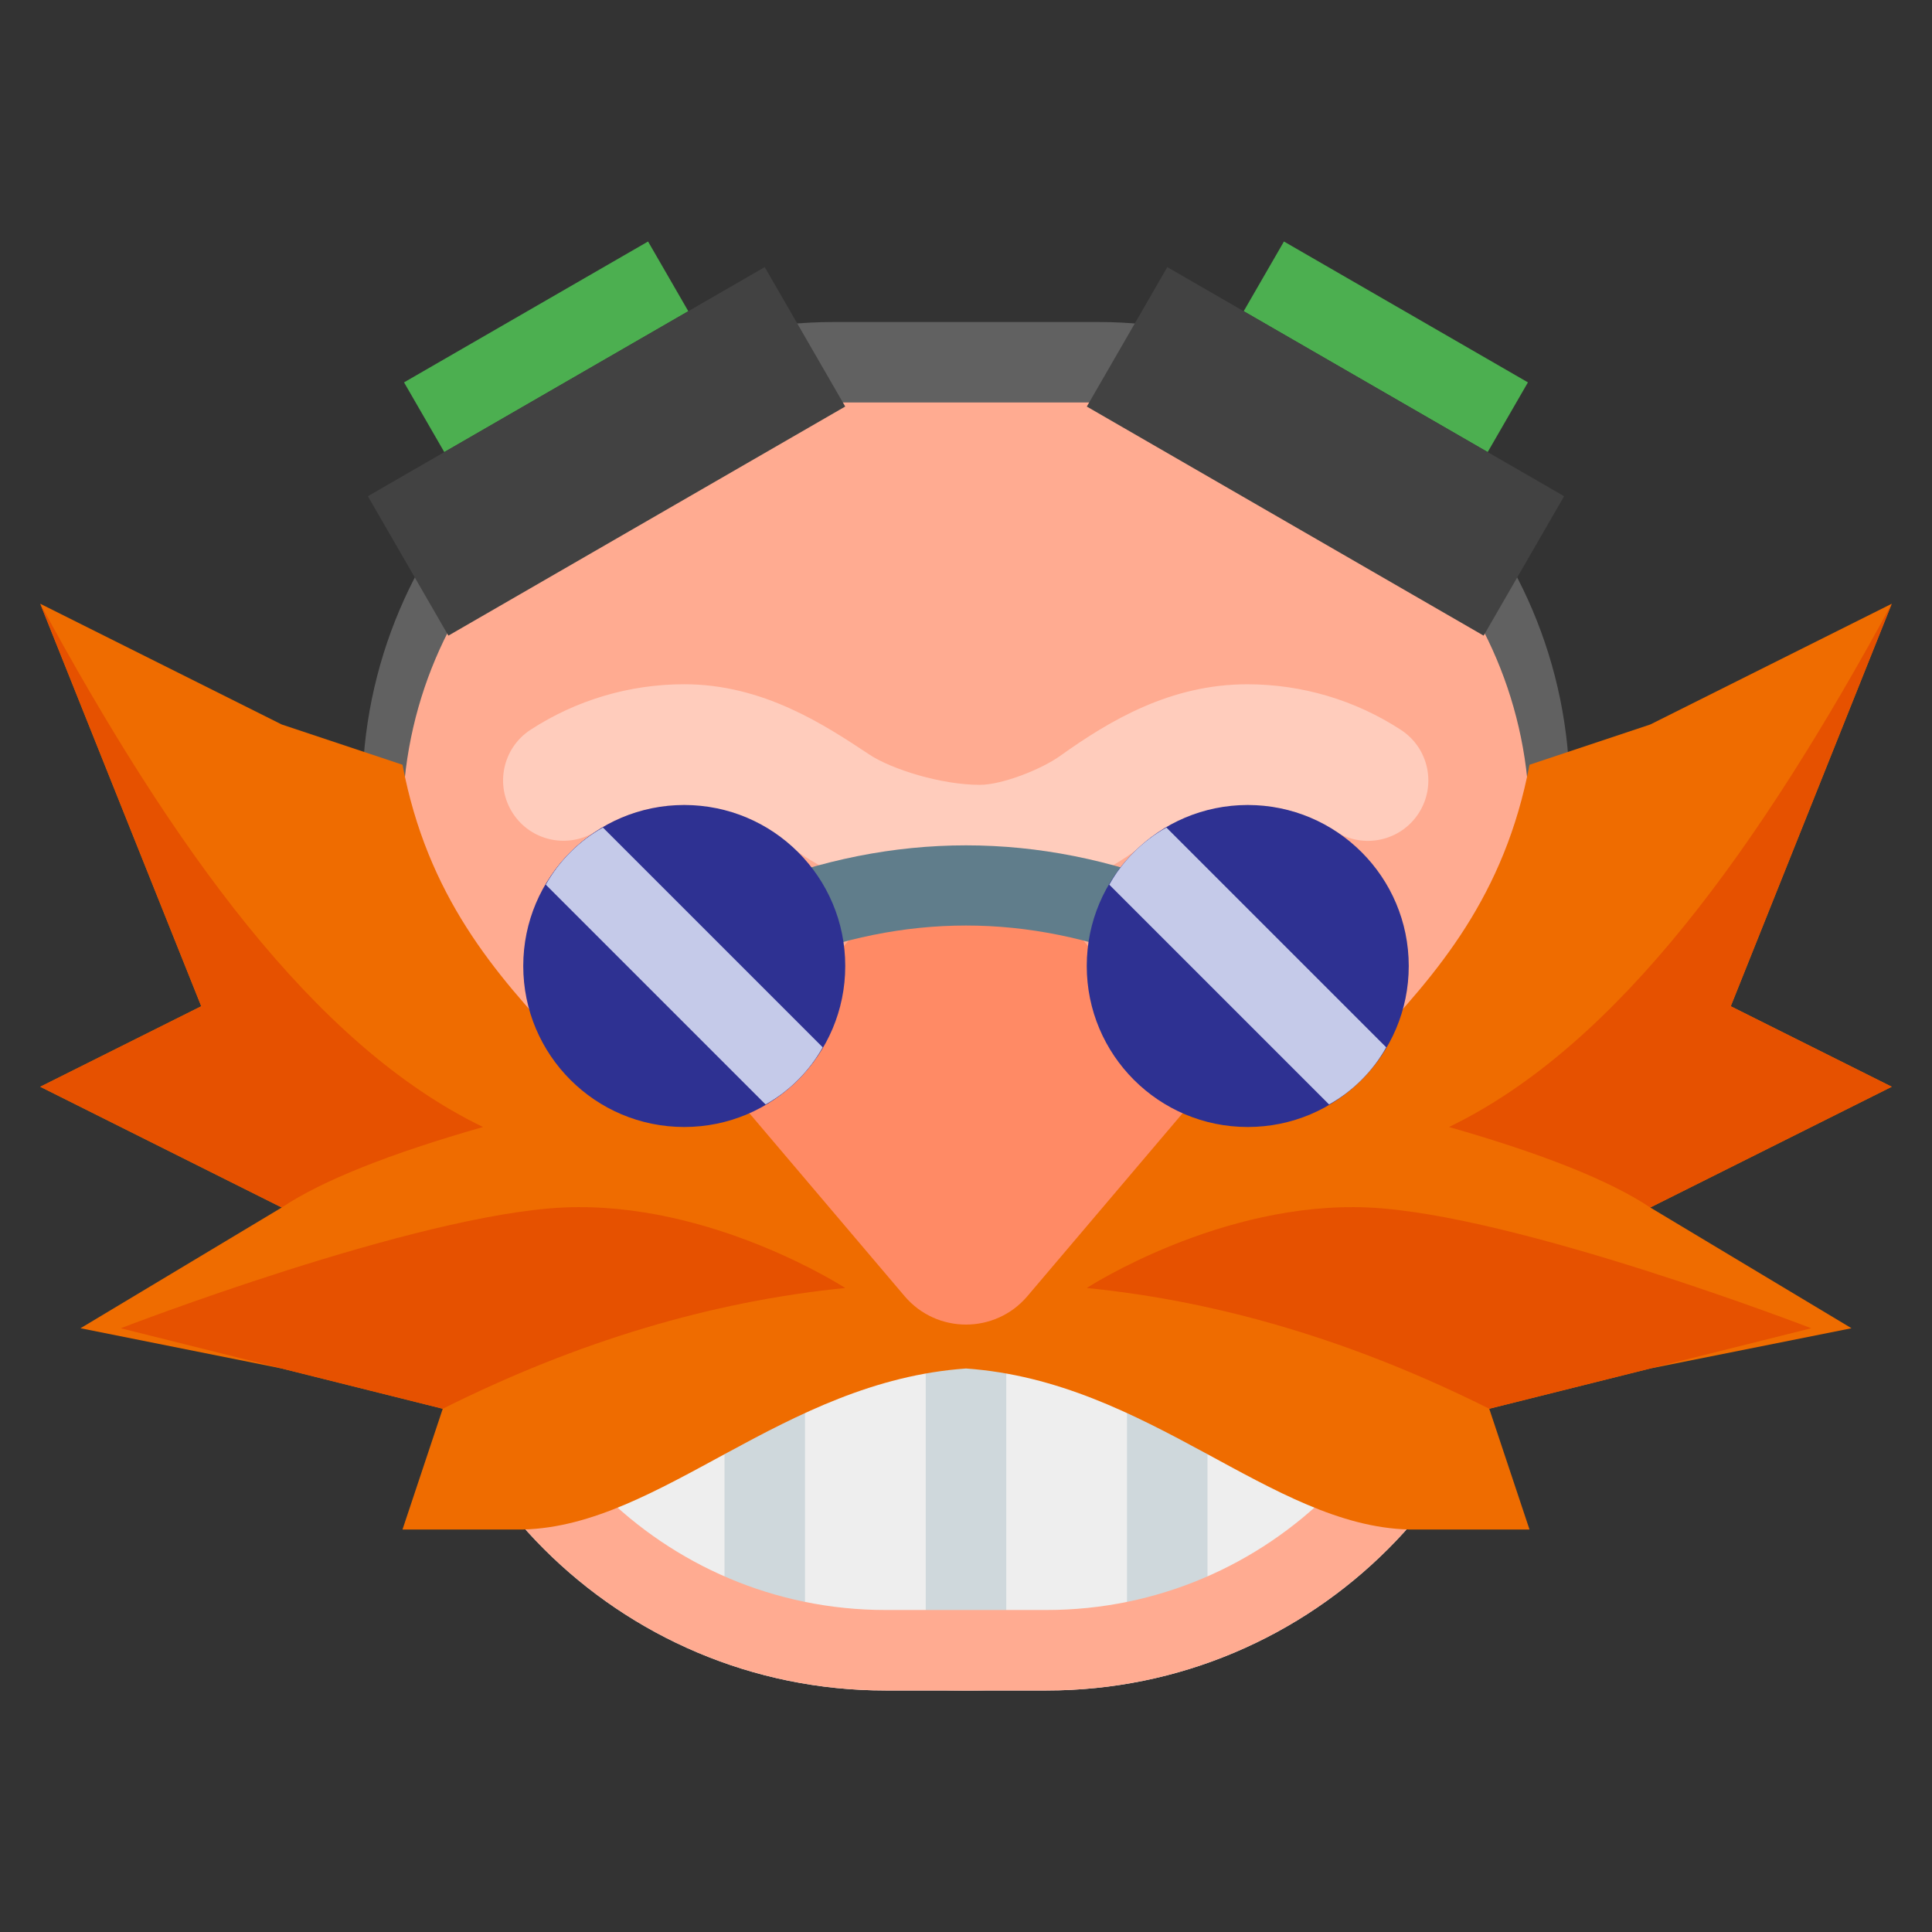 <?xml version="1.0" encoding="UTF-8"?>
<svg xmlns="http://www.w3.org/2000/svg" xmlns:xlink="http://www.w3.org/1999/xlink" viewBox="0 0 240 240" width="240px" height="240px">
<rect x="0" y="0" width="240" height="240" fill="#333333" stroke="none"/>
<g id="surface478692">
<path style=" stroke:none;fill-rule:nonzero;fill:rgb(38.039%,38.039%,38.039%);fill-opacity:1;" d="M 195 124.23 L 45 124.23 L 45 98.656 C 45 66.262 71.262 40 103.656 40 L 136.34 40 C 168.738 40 195 66.262 195 98.656 Z M 195 124.23 "/>
<path style=" stroke:none;fill-rule:nonzero;fill:rgb(100%,67.059%,56.863%);fill-opacity:1;" d="M 120 210 C 81.34 210 50 178.66 50 140 L 50 102.137 C 50 73.34 73.34 50 102.137 50 L 137.871 50 C 166.66 50 190 73.34 190 102.137 L 190 140 C 190 178.66 158.66 210 120 210 Z M 120 210 "/>
<path style=" stroke:none;fill-rule:nonzero;fill:rgb(93.333%,93.333%,93.333%);fill-opacity:1;" d="M 130 210 L 110 210 C 76.863 210 50 183.137 50 150 L 50 130 L 190 130 L 190 150 C 190 183.137 163.137 210 130 210 Z M 130 210 "/>
<path style=" stroke:none;fill-rule:nonzero;fill:rgb(81.176%,84.706%,86.275%);fill-opacity:1;" d="M 90 170 L 100 170 L 100 205 L 90 205 Z M 90 170 "/>
<path style=" stroke:none;fill-rule:nonzero;fill:rgb(81.176%,84.706%,86.275%);fill-opacity:1;" d="M 115 170 L 125 170 L 125 205 L 115 205 Z M 115 170 "/>
<path style=" stroke:none;fill-rule:nonzero;fill:rgb(81.176%,84.706%,86.275%);fill-opacity:1;" d="M 140 170 L 150 170 L 150 205 L 140 205 Z M 140 170 "/>
<path style=" stroke:none;fill-rule:nonzero;fill:rgb(100%,67.059%,56.863%);fill-opacity:1;" d="M 180 140 L 180 150 C 180 177.57 157.57 200 130 200 L 110 200 C 82.43 200 60 177.57 60 150 L 60 140 L 180 140 M 190 130 L 50 130 L 50 150 C 50 183.137 76.863 210 110 210 L 130 210 C 163.137 210 190 183.137 190 150 Z M 190 130 "/>
<path style=" stroke:none;fill-rule:nonzero;fill:rgb(29.804%,68.627%,31.373%);fill-opacity:1;" d="M 50.191 47.5 L 80.504 30 L 85.504 38.66 L 55.191 56.16 Z M 50.191 47.5 "/>
<path style=" stroke:none;fill-rule:nonzero;fill:rgb(25.882%,25.882%,25.882%);fill-opacity:1;" d="M 45.699 61.641 L 94.996 33.18 L 104.996 50.5 L 55.699 78.961 Z M 45.699 61.641 "/>
<path style=" stroke:none;fill-rule:nonzero;fill:rgb(29.804%,68.627%,31.373%);fill-opacity:1;" d="M 184.805 56.16 L 154.496 38.66 L 159.496 30 L 189.805 47.5 Z M 184.805 56.16 "/>
<path style=" stroke:none;fill-rule:nonzero;fill:rgb(25.882%,25.882%,25.882%);fill-opacity:1;" d="M 184.301 78.961 L 135.008 50.504 L 145.008 33.184 L 194.301 61.641 Z M 184.301 78.961 "/>
<path style=" stroke:none;fill-rule:nonzero;fill:rgb(100%,80%,73.725%);fill-opacity:1;" d="M 121.715 112.496 C 114.32 112.496 105.273 109.926 99.73 106.246 C 94.203 102.59 89.922 100 85 100 C 81.109 100 77.34 101.121 74.094 103.23 C 70.625 105.48 65.977 104.516 63.715 101.039 C 61.449 97.57 62.43 92.926 65.898 90.66 C 71.59 86.961 78.195 85 85 85 C 94.816 85 102.445 90.055 108.016 93.746 C 110.75 95.555 116.906 97.496 121.715 97.496 C 124.516 97.496 129.379 95.559 131.699 93.898 C 137.852 89.5 145.414 85.004 154.934 85.004 C 161.738 85.004 168.344 86.965 174.031 90.672 C 177.5 92.934 178.48 97.578 176.215 101.051 C 173.953 104.516 169.305 105.504 165.836 103.238 C 162.594 101.125 158.824 100.012 154.93 100.012 C 149.664 100.012 144.844 102.941 140.426 106.105 C 136.84 108.664 128.895 112.496 121.715 112.496 Z M 121.715 112.496 "/>
<path style=" stroke:none;fill-rule:nonzero;fill:rgb(93.725%,42.353%,0%);fill-opacity:1;" d="M 120 170 C 142.762 171.602 157.84 189.547 175 190 L 190 190 L 185 175 L 205 170 L 230 165 L 205 150 L 235 135 L 215 125 L 235 75 L 205 90 L 190 95 C 186.906 111.285 178.613 120.852 170 130 L 120 136.289 Z M 120 170 "/>
<path style=" stroke:none;fill-rule:nonzero;fill:rgb(90.196%,31.765%,0%);fill-opacity:1;" d="M 135 160 C 135 160 151.664 149.164 170 150 C 188.336 150.836 225 165 225 165 L 185 175 C 168.336 166.664 151.664 161.664 135 160 Z M 135 160 "/>
<path style=" stroke:none;fill-rule:nonzero;fill:rgb(90.196%,31.765%,0%);fill-opacity:1;" d="M 235 75 C 218.66 105.066 201.059 129.82 180 140 C 191.664 143.336 200 146.664 205 150 L 235 135 L 215 125 Z M 235 75 "/>
<path style=" stroke:none;fill-rule:nonzero;fill:rgb(93.725%,42.353%,0%);fill-opacity:1;" d="M 120 170 C 97.238 171.602 82.16 189.547 65 190 L 50 190 L 55 175 L 35 170 L 10 165 L 35 150 L 5 135 L 25 125 L 5 75 L 35 90 L 50 95 C 53.094 111.285 61.387 120.852 70 130 L 120 136.289 Z M 120 170 "/>
<path style=" stroke:none;fill-rule:nonzero;fill:rgb(90.196%,31.765%,0%);fill-opacity:1;" d="M 105 160 C 105 160 88.336 149.164 70 150 C 51.664 150.836 15 165 15 165 L 55 175 C 71.664 166.664 88.336 161.664 105 160 Z M 105 160 "/>
<path style=" stroke:none;fill-rule:nonzero;fill:rgb(90.196%,31.765%,0%);fill-opacity:1;" d="M 5 75 C 21.34 105.066 38.941 129.82 60 140 C 48.336 143.336 40 146.664 35 150 L 5 135 L 25 125 Z M 5 75 "/>
<path style=" stroke:none;fill-rule:nonzero;fill:rgb(100%,54.118%,39.608%);fill-opacity:1;" d="M 112.375 161.016 L 90 134.645 L 108.484 113.301 C 114.559 106.285 125.441 106.285 131.516 113.301 L 150 134.645 L 127.625 161.016 C 123.629 165.719 116.371 165.719 112.375 161.016 Z M 112.375 161.016 "/>
<path style=" stroke:none;fill-rule:nonzero;fill:rgb(37.647%,49.02%,54.51%);fill-opacity:1;" d="M 143.145 119.645 C 127.57 113.414 112.43 113.414 96.855 119.645 L 93.145 110.359 C 110.961 103.23 129.039 103.23 146.855 110.359 Z M 143.145 119.645 "/>
<path style=" stroke:none;fill-rule:nonzero;fill:rgb(18.039%,19.216%,57.255%);fill-opacity:1;" d="M 105 120 C 105 131.047 96.047 140 85 140 C 73.953 140 65 131.047 65 120 C 65 108.953 73.953 100 85 100 C 96.047 100 105 108.953 105 120 Z M 105 120 "/>
<path style=" stroke:none;fill-rule:nonzero;fill:rgb(18.039%,19.216%,57.255%);fill-opacity:1;" d="M 102.199 130.102 C 100.551 133.051 98.051 135.551 95.102 137.199 L 67.801 109.898 C 69.449 106.949 71.949 104.449 74.898 102.801 Z M 102.199 130.102 "/>
<path style=" stroke:none;fill-rule:nonzero;fill:rgb(77.255%,79.216%,91.373%);fill-opacity:1;" d="M 102.199 130.102 C 100.551 133.051 98.051 135.551 95.102 137.199 L 67.801 109.898 C 69.449 106.949 71.949 104.449 74.898 102.801 Z M 102.199 130.102 "/>
<path style=" stroke:none;fill-rule:nonzero;fill:rgb(18.039%,19.216%,57.255%);fill-opacity:1;" d="M 175 120 C 175 131.047 166.047 140 155 140 C 143.953 140 135 131.047 135 120 C 135 108.953 143.953 100 155 100 C 166.047 100 175 108.953 175 120 Z M 175 120 "/>
<path style=" stroke:none;fill-rule:nonzero;fill:rgb(77.255%,79.216%,91.373%);fill-opacity:1;" d="M 172.199 130.102 C 170.551 133.051 168.051 135.551 165.102 137.199 L 137.801 109.898 C 139.449 106.949 141.949 104.449 144.898 102.801 Z M 172.199 130.102 "/>
</g>
</svg>
